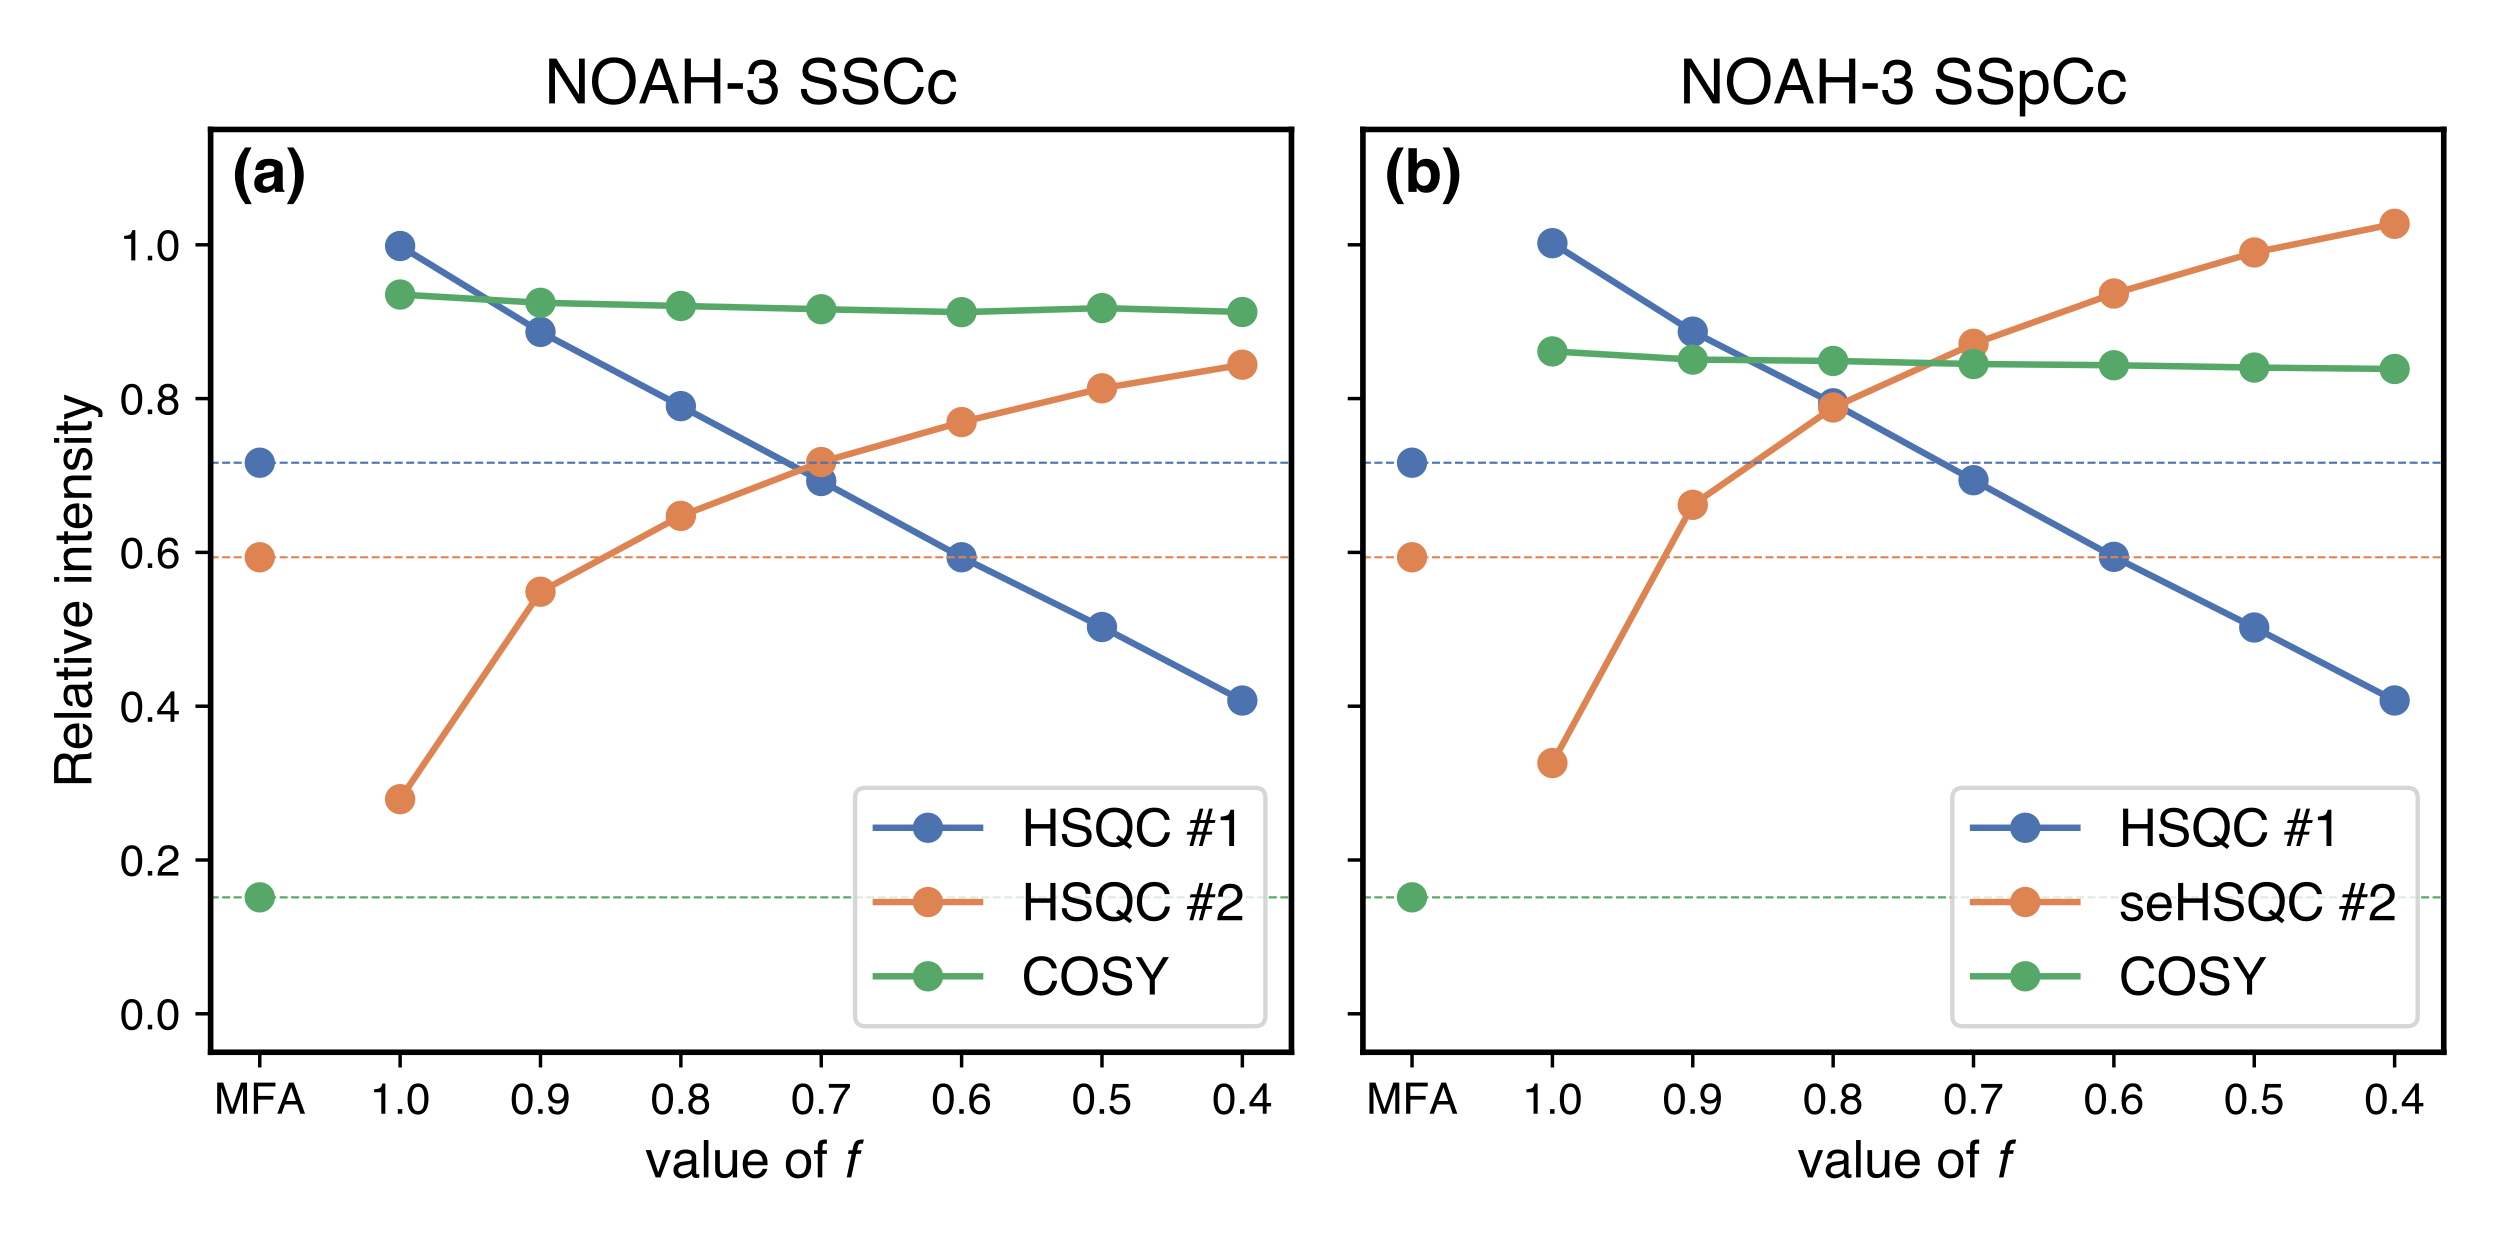 <?xml version="1.0" encoding="utf-8" standalone="no"?>
<!DOCTYPE svg PUBLIC "-//W3C//DTD SVG 1.1//EN"
  "http://www.w3.org/Graphics/SVG/1.1/DTD/svg11.dtd">
<!-- Created with matplotlib (https://matplotlib.org/) -->
<svg height="288pt" version="1.1" viewBox="0 0 576 288" width="576pt" xmlns="http://www.w3.org/2000/svg" xmlns:xlink="http://www.w3.org/1999/xlink">
 <defs>
  <style type="text/css">*{stroke-linecap:butt;stroke-linejoin:round;}</style>
 </defs>
 <g id="figure_1">
  <g id="patch_1">
   <path d="M 0 288 
L 576 288 
L 576 0 
L 0 0 
z
" style="fill:#ffffff;"/>
  </g>
  <g id="axes_1">
   <g id="patch_2">
    <path d="M 48.53 242.44 
L 297.555 242.44 
L 297.555 29.828 
L 48.53 29.828 
z
" style="fill:#ffffff;"/>
   </g>
   <g id="matplotlib.axis_1">
    <g id="xtick_1">
     <g id="line2d_1">
      <defs>
       <path d="M 0 0 
L 0 3.5 
" id="m7e8ad2ccdd" style="stroke:#000000;stroke-width:0.8;"/>
      </defs>
      <g>
       <use style="stroke:#000000;stroke-width:0.8;" x="286.236" xlink:href="#m7e8ad2ccdd" y="242.44"/>
      </g>
     </g>
     <g id="text_1">
      <!-- 0.4 -->
      <g transform="translate(279.288 256.611)scale(0.1 -0.1)">
       <defs>
        <path d="M 27.047 69.922 
Q 40.625 69.922 46.688 58.734 
Q 51.375 50.094 51.375 35.062 
Q 51.375 20.797 47.125 11.469 
Q 40.969 -1.906 27 -1.906 
Q 14.406 -1.906 8.25 9.031 
Q 3.125 18.172 3.125 33.547 
Q 3.125 45.453 6.203 54 
Q 11.969 69.922 27.047 69.922 
z
M 26.953 6.109 
Q 33.797 6.109 37.844 12.156 
Q 41.891 18.219 41.891 34.719 
Q 41.891 46.625 38.953 54.312 
Q 36.031 62.016 27.594 62.016 
Q 19.828 62.016 16.234 54.703 
Q 12.641 47.406 12.641 33.203 
Q 12.641 22.516 14.938 16.016 
Q 18.453 6.109 26.953 6.109 
z
" id="Helvetica-48"/>
        <path d="M 8.547 10.641 
L 18.75 10.641 
L 18.75 0 
L 8.547 0 
z
" id="Helvetica-46"/>
        <path d="M 33.062 24.75 
L 33.062 56.453 
L 10.641 24.75 
z
M 33.203 0 
L 33.203 17.094 
L 2.547 17.094 
L 2.547 25.688 
L 34.578 70.125 
L 42 70.125 
L 42 24.75 
L 52.297 24.75 
L 52.297 17.094 
L 42 17.094 
L 42 0 
z
" id="Helvetica-52"/>
       </defs>
       <use xlink:href="#Helvetica-48"/>
       <use x="55.615" xlink:href="#Helvetica-46"/>
       <use x="83.398" xlink:href="#Helvetica-52"/>
      </g>
     </g>
    </g>
    <g id="xtick_2">
     <g id="line2d_2">
      <g>
       <use style="stroke:#000000;stroke-width:0.8;" x="253.895" xlink:href="#m7e8ad2ccdd" y="242.44"/>
      </g>
     </g>
     <g id="text_2">
      <!-- 0.5 -->
      <g transform="translate(246.948 256.611)scale(0.1 -0.1)">
       <defs>
        <path d="M 12.359 17.828 
Q 13.234 10.297 19.344 7.422 
Q 22.469 5.953 26.562 5.953 
Q 34.375 5.953 38.125 10.938 
Q 41.891 15.922 41.891 21.969 
Q 41.891 29.297 37.422 33.297 
Q 32.953 37.312 26.703 37.312 
Q 22.172 37.312 18.922 35.547 
Q 15.672 33.797 13.375 30.672 
L 5.766 31.109 
L 11.078 68.75 
L 47.406 68.75 
L 47.406 60.25 
L 17.672 60.25 
L 14.703 40.828 
Q 17.141 42.672 19.344 43.609 
Q 23.25 45.219 28.375 45.219 
Q 37.984 45.219 44.672 39.016 
Q 51.375 32.812 51.375 23.297 
Q 51.375 13.375 45.234 5.797 
Q 39.109 -1.766 25.688 -1.766 
Q 17.141 -1.766 10.562 3.047 
Q 4 7.859 3.219 17.828 
z
" id="Helvetica-53"/>
       </defs>
       <use xlink:href="#Helvetica-48"/>
       <use x="55.615" xlink:href="#Helvetica-46"/>
       <use x="83.398" xlink:href="#Helvetica-53"/>
      </g>
     </g>
    </g>
    <g id="xtick_3">
     <g id="line2d_3">
      <g>
       <use style="stroke:#000000;stroke-width:0.8;" x="221.554" xlink:href="#m7e8ad2ccdd" y="242.44"/>
      </g>
     </g>
     <g id="text_3">
      <!-- 0.6 -->
      <g transform="translate(214.607 256.611)scale(0.1 -0.1)">
       <defs>
        <path d="M 29.25 70.219 
Q 40.969 70.219 45.578 64.141 
Q 50.203 58.062 50.203 51.609 
L 41.5 51.609 
Q 40.719 55.766 39.016 58.109 
Q 35.844 62.5 29.391 62.5 
Q 22.016 62.5 17.672 55.688 
Q 13.328 48.875 12.844 36.188 
Q 15.875 40.625 20.453 42.828 
Q 24.656 44.781 29.828 44.781 
Q 38.625 44.781 45.156 39.156 
Q 51.703 33.547 51.703 22.406 
Q 51.703 12.891 45.5 5.531 
Q 39.312 -1.812 27.828 -1.812 
Q 18.016 -1.812 10.891 5.641 
Q 3.766 13.094 3.766 30.719 
Q 3.766 43.75 6.938 52.828 
Q 13.031 70.219 29.25 70.219 
z
M 28.609 6 
Q 35.547 6 38.984 10.656 
Q 42.438 15.328 42.438 21.688 
Q 42.438 27.047 39.359 31.906 
Q 36.281 36.766 28.172 36.766 
Q 22.516 36.766 18.234 33 
Q 13.969 29.25 13.969 21.688 
Q 13.969 15.047 17.844 10.516 
Q 21.734 6 28.609 6 
z
" id="Helvetica-54"/>
       </defs>
       <use xlink:href="#Helvetica-48"/>
       <use x="55.615" xlink:href="#Helvetica-46"/>
       <use x="83.398" xlink:href="#Helvetica-54"/>
      </g>
     </g>
    </g>
    <g id="xtick_4">
     <g id="line2d_4">
      <g>
       <use style="stroke:#000000;stroke-width:0.8;" x="189.213" xlink:href="#m7e8ad2ccdd" y="242.44"/>
      </g>
     </g>
     <g id="text_4">
      <!-- 0.7 -->
      <g transform="translate(182.266 256.611)scale(0.1 -0.1)">
       <defs>
        <path d="M 52.297 68.75 
L 52.297 61.078 
Q 48.922 57.812 43.328 49.703 
Q 37.75 41.609 33.453 32.234 
Q 29.203 23.094 27 15.578 
Q 25.594 10.75 23.344 0 
L 13.625 0 
Q 16.938 20.016 28.266 39.844 
Q 34.969 51.469 42.328 59.906 
L 3.656 59.906 
L 3.656 68.75 
z
" id="Helvetica-55"/>
       </defs>
       <use xlink:href="#Helvetica-48"/>
       <use x="55.615" xlink:href="#Helvetica-46"/>
       <use x="83.398" xlink:href="#Helvetica-55"/>
      </g>
     </g>
    </g>
    <g id="xtick_5">
     <g id="line2d_5">
      <g>
       <use style="stroke:#000000;stroke-width:0.8;" x="156.872" xlink:href="#m7e8ad2ccdd" y="242.44"/>
      </g>
     </g>
     <g id="text_5">
      <!-- 0.8 -->
      <g transform="translate(149.925 256.611)scale(0.1 -0.1)">
       <defs>
        <path d="M 27.203 40.625 
Q 33.016 40.625 36.281 43.875 
Q 39.547 47.125 39.547 51.609 
Q 39.547 55.516 36.422 58.781 
Q 33.297 62.062 26.906 62.062 
Q 20.562 62.062 17.719 58.781 
Q 14.891 55.516 14.891 51.125 
Q 14.891 46.188 18.547 43.406 
Q 22.219 40.625 27.203 40.625 
z
M 27.734 6 
Q 33.844 6 37.859 9.297 
Q 41.891 12.594 41.891 19.141 
Q 41.891 25.922 37.734 29.438 
Q 33.594 32.953 27.094 32.953 
Q 20.797 32.953 16.812 29.359 
Q 12.844 25.781 12.844 19.438 
Q 12.844 13.969 16.484 9.984 
Q 20.125 6 27.734 6 
z
M 15.234 37.25 
Q 11.578 38.812 9.516 40.922 
Q 5.672 44.828 5.672 51.078 
Q 5.672 58.891 11.328 64.5 
Q 17 70.125 27.391 70.125 
Q 37.453 70.125 43.156 64.812 
Q 48.875 59.516 48.875 52.438 
Q 48.875 45.906 45.562 41.844 
Q 43.703 39.547 39.797 37.359 
Q 44.141 35.359 46.625 32.766 
Q 51.266 27.875 51.266 20.062 
Q 51.266 10.844 45.062 4.422 
Q 38.875 -2 27.547 -2 
Q 17.328 -2 10.266 3.531 
Q 3.219 9.078 3.219 19.625 
Q 3.219 25.828 6.25 30.344 
Q 9.281 34.859 15.234 37.25 
z
" id="Helvetica-56"/>
       </defs>
       <use xlink:href="#Helvetica-48"/>
       <use x="55.615" xlink:href="#Helvetica-46"/>
       <use x="83.398" xlink:href="#Helvetica-56"/>
      </g>
     </g>
    </g>
    <g id="xtick_6">
     <g id="line2d_6">
      <g>
       <use style="stroke:#000000;stroke-width:0.8;" x="124.531" xlink:href="#m7e8ad2ccdd" y="242.44"/>
      </g>
     </g>
     <g id="text_6">
      <!-- 0.9 -->
      <g transform="translate(117.584 256.611)scale(0.1 -0.1)">
       <defs>
        <path d="M 13.281 16.891 
Q 13.672 9.625 18.891 6.844 
Q 21.578 5.375 24.953 5.375 
Q 31.25 5.375 35.688 10.625 
Q 40.141 15.875 42 31.938 
Q 39.062 27.297 34.734 25.406 
Q 30.422 23.531 25.438 23.531 
Q 15.328 23.531 9.438 29.828 
Q 3.562 36.141 3.562 46.047 
Q 3.562 55.562 9.375 62.781 
Q 15.188 70.016 26.516 70.016 
Q 41.797 70.016 47.609 56.25 
Q 50.828 48.688 50.828 37.312 
Q 50.828 24.469 46.969 14.547 
Q 40.578 -1.953 25.297 -1.953 
Q 15.047 -1.953 9.719 3.422 
Q 4.391 8.797 4.391 16.891 
z
M 26.609 31.25 
Q 31.844 31.25 36.156 34.688 
Q 40.484 38.141 40.484 46.734 
Q 40.484 54.438 36.594 58.219 
Q 32.719 62.016 26.703 62.016 
Q 20.266 62.016 16.484 57.688 
Q 12.703 53.375 12.703 46.141 
Q 12.703 39.312 16.016 35.281 
Q 19.344 31.25 26.609 31.25 
z
" id="Helvetica-57"/>
       </defs>
       <use xlink:href="#Helvetica-48"/>
       <use x="55.615" xlink:href="#Helvetica-46"/>
       <use x="83.398" xlink:href="#Helvetica-57"/>
      </g>
     </g>
    </g>
    <g id="xtick_7">
     <g id="line2d_7">
      <g>
       <use style="stroke:#000000;stroke-width:0.8;" x="92.19" xlink:href="#m7e8ad2ccdd" y="242.44"/>
      </g>
     </g>
     <g id="text_7">
      <!-- 1.0 -->
      <g transform="translate(85.243 256.611)scale(0.1 -0.1)">
       <defs>
        <path d="M 9.578 49.516 
L 9.578 56.25 
Q 19.094 57.172 22.844 59.344 
Q 26.609 61.531 28.469 69.625 
L 35.406 69.625 
L 35.406 0 
L 26.031 0 
L 26.031 49.516 
z
" id="Helvetica-49"/>
       </defs>
       <use xlink:href="#Helvetica-49"/>
       <use x="55.615" xlink:href="#Helvetica-46"/>
       <use x="83.398" xlink:href="#Helvetica-48"/>
      </g>
     </g>
    </g>
    <g id="xtick_8">
     <g id="line2d_8">
      <g>
       <use style="stroke:#000000;stroke-width:0.8;" x="59.849" xlink:href="#m7e8ad2ccdd" y="242.44"/>
      </g>
     </g>
     <g id="text_8">
      <!-- MFA -->
      <g transform="translate(49.3 256.611)scale(0.1 -0.1)">
       <defs>
        <path d="M 7.375 71.734 
L 21.297 71.734 
L 41.891 11.078 
L 62.359 71.734 
L 76.125 71.734 
L 76.125 0 
L 66.891 0 
L 66.891 42.328 
Q 66.891 44.531 66.984 49.609 
Q 67.094 54.688 67.094 60.5 
L 46.625 0 
L 37.016 0 
L 16.406 60.5 
L 16.406 58.297 
Q 16.406 55.672 16.531 50.266 
Q 16.656 44.875 16.656 42.328 
L 16.656 0 
L 7.375 0 
z
" id="Helvetica-77"/>
        <path d="M 8.547 71.734 
L 58.297 71.734 
L 58.297 62.938 
L 18.266 62.938 
L 18.266 41.156 
L 53.469 41.156 
L 53.469 32.625 
L 18.266 32.625 
L 18.266 0 
L 8.547 0 
z
" id="Helvetica-70"/>
        <path d="M 44.438 29.391 
L 33.547 61.078 
L 21.969 29.391 
z
M 28.469 71.734 
L 39.453 71.734 
L 65.484 0 
L 54.828 0 
L 47.562 21.484 
L 19.188 21.484 
L 11.422 0 
L 1.469 0 
z
" id="Helvetica-65"/>
       </defs>
       <use xlink:href="#Helvetica-77"/>
       <use x="83.301" xlink:href="#Helvetica-70"/>
       <use x="144.385" xlink:href="#Helvetica-65"/>
      </g>
     </g>
    </g>
    <g id="text_9">
     <!-- value of $f$ -->
     <g transform="translate(148.683 271.302)scale(0.12 -0.12)">
      <defs>
       <path d="M 10.75 52.297 
L 24.703 9.719 
L 39.312 52.297 
L 48.922 52.297 
L 29.203 0 
L 19.828 0 
L 0.531 52.297 
z
" id="Helvetica-118"/>
       <path d="M 13.188 13.922 
Q 13.188 10.109 15.969 7.906 
Q 18.75 5.719 22.562 5.719 
Q 27.203 5.719 31.547 7.859 
Q 38.875 11.422 38.875 19.531 
L 38.875 26.609 
Q 37.25 25.594 34.703 24.906 
Q 32.172 24.219 29.734 23.922 
L 24.422 23.25 
Q 19.625 22.609 17.234 21.234 
Q 13.188 18.953 13.188 13.922 
z
M 34.469 31.688 
Q 37.5 32.078 38.531 34.234 
Q 39.109 35.406 39.109 37.594 
Q 39.109 42.094 35.906 44.109 
Q 32.719 46.141 26.766 46.141 
Q 19.875 46.141 17 42.438 
Q 15.375 40.375 14.891 36.328 
L 6.688 36.328 
Q 6.938 46 12.969 49.781 
Q 19 53.562 26.953 53.562 
Q 36.188 53.562 41.938 50.047 
Q 47.656 46.531 47.656 39.109 
L 47.656 8.984 
Q 47.656 7.625 48.219 6.781 
Q 48.781 5.953 50.594 5.953 
Q 51.172 5.953 51.906 6.031 
Q 52.641 6.109 53.469 6.25 
L 53.469 -0.25 
Q 51.422 -0.828 50.344 -0.969 
Q 49.266 -1.125 47.406 -1.125 
Q 42.875 -1.125 40.828 2.094 
Q 39.75 3.812 39.312 6.938 
Q 36.625 3.422 31.594 0.828 
Q 26.562 -1.766 20.516 -1.766 
Q 13.234 -1.766 8.609 2.656 
Q 4 7.078 4 13.719 
Q 4 21 8.547 25 
Q 13.094 29 20.453 29.938 
z
M 27.203 53.562 
z
" id="Helvetica-97"/>
       <path d="M 6.688 71.734 
L 15.484 71.734 
L 15.484 0 
L 6.688 0 
z
" id="Helvetica-108"/>
       <path d="M 15.234 52.297 
L 15.234 17.578 
Q 15.234 13.578 16.5 11.031 
Q 18.844 6.344 25.25 6.344 
Q 34.422 6.344 37.75 14.547 
Q 39.547 18.953 39.547 26.609 
L 39.547 52.297 
L 48.344 52.297 
L 48.344 0 
L 40.047 0 
L 40.141 7.719 
Q 38.422 4.734 35.891 2.688 
Q 30.859 -1.422 23.688 -1.422 
Q 12.5 -1.422 8.453 6.062 
Q 6.25 10.062 6.25 16.75 
L 6.25 52.297 
z
M 27.297 53.562 
z
" id="Helvetica-117"/>
       <path d="M 28.219 53.469 
Q 33.797 53.469 39.016 50.859 
Q 44.234 48.25 46.969 44.094 
Q 49.609 40.141 50.484 34.859 
Q 51.266 31.25 51.266 23.344 
L 12.938 23.344 
Q 13.188 15.375 16.703 10.562 
Q 20.219 5.766 27.594 5.766 
Q 34.469 5.766 38.578 10.297 
Q 40.922 12.938 41.891 16.406 
L 50.531 16.406 
Q 50.203 13.531 48.266 9.984 
Q 46.344 6.453 43.953 4.203 
Q 39.938 0.297 34.031 -1.078 
Q 30.859 -1.859 26.859 -1.859 
Q 17.094 -1.859 10.297 5.25 
Q 3.516 12.359 3.516 25.141 
Q 3.516 37.75 10.344 45.609 
Q 17.188 53.469 28.219 53.469 
z
M 42.234 30.328 
Q 41.703 36.031 39.75 39.453 
Q 36.141 45.797 27.688 45.797 
Q 21.625 45.797 17.516 41.422 
Q 13.422 37.062 13.188 30.328 
z
M 27.391 53.562 
z
" id="Helvetica-101"/>
       <path id="Helvetica-32"/>
       <path d="M 27.203 5.672 
Q 35.938 5.672 39.188 12.281 
Q 42.438 18.891 42.438 27 
Q 42.438 34.328 40.094 38.922 
Q 36.375 46.141 27.297 46.141 
Q 19.234 46.141 15.578 39.984 
Q 11.922 33.844 11.922 25.141 
Q 11.922 16.797 15.578 11.234 
Q 19.234 5.672 27.203 5.672 
z
M 27.547 53.812 
Q 37.641 53.812 44.625 47.062 
Q 51.609 40.328 51.609 27.25 
Q 51.609 14.594 45.453 6.344 
Q 39.312 -1.906 26.375 -1.906 
Q 15.578 -1.906 9.219 5.391 
Q 2.875 12.703 2.875 25 
Q 2.875 38.188 9.562 46 
Q 16.266 53.812 27.547 53.812 
z
M 27.25 53.562 
z
" id="Helvetica-111"/>
       <path d="M 8.641 60.25 
Q 8.844 65.719 10.547 68.266 
Q 13.625 72.75 22.406 72.75 
Q 23.25 72.75 24.125 72.703 
Q 25 72.656 26.125 72.562 
L 26.125 64.547 
Q 24.75 64.656 24.141 64.672 
Q 23.531 64.703 23 64.703 
Q 19 64.703 18.219 62.625 
Q 17.438 60.547 17.438 52.047 
L 26.125 52.047 
L 26.125 45.125 
L 17.328 45.125 
L 17.328 0 
L 8.641 0 
L 8.641 45.125 
L 1.375 45.125 
L 1.375 52.047 
L 8.641 52.047 
L 8.641 60.25 
z
" id="Helvetica-102"/>
       <path d="M 25.047 68.266 
Q 29.047 72.75 37.844 72.75 
Q 38.672 72.75 39.547 72.703 
Q 40.438 72.656 41.5 72.562 
L 39.797 64.547 
Q 38.484 64.656 37.859 64.672 
Q 37.25 64.703 36.719 64.703 
Q 32.719 64.703 31.5 62.625 
Q 30.281 60.547 28.469 52.047 
L 37.156 52.047 
L 35.688 45.125 
L 26.906 45.125 
L 17.328 0 
L 8.641 0 
L 18.219 45.125 
L 10.938 45.125 
L 12.406 52.047 
L 19.672 52.047 
L 21.438 60.25 
Q 22.797 65.719 25.047 68.266 
z
" id="Helvetica-Oblique-102"/>
      </defs>
      <use transform="translate(0 0.25)" xlink:href="#Helvetica-118"/>
      <use transform="translate(50 0.25)" xlink:href="#Helvetica-97"/>
      <use transform="translate(105.615 0.25)" xlink:href="#Helvetica-108"/>
      <use transform="translate(127.832 0.25)" xlink:href="#Helvetica-117"/>
      <use transform="translate(183.447 0.25)" xlink:href="#Helvetica-101"/>
      <use transform="translate(239.062 0.25)" xlink:href="#Helvetica-32"/>
      <use transform="translate(266.846 0.25)" xlink:href="#Helvetica-111"/>
      <use transform="translate(322.461 0.25)" xlink:href="#Helvetica-102"/>
      <use transform="translate(350.244 0.25)" xlink:href="#Helvetica-32"/>
      <use transform="translate(378.027 0.25)" xlink:href="#Helvetica-Oblique-102"/>
     </g>
    </g>
   </g>
   <g id="matplotlib.axis_2">
    <g id="ytick_1">
     <g id="line2d_9">
      <defs>
       <path d="M 0 0 
L -3.5 0 
" id="mca68358fda" style="stroke:#000000;stroke-width:0.8;"/>
      </defs>
      <g>
       <use style="stroke:#000000;stroke-width:0.8;" x="48.53" xlink:href="#mca68358fda" y="233.581"/>
      </g>
     </g>
     <g id="text_10">
      <!-- 0.0 -->
      <g transform="translate(27.636 237.166)scale(0.1 -0.1)">
       <use xlink:href="#Helvetica-48"/>
       <use x="55.615" xlink:href="#Helvetica-46"/>
       <use x="83.398" xlink:href="#Helvetica-48"/>
      </g>
     </g>
    </g>
    <g id="ytick_2">
     <g id="line2d_10">
      <g>
       <use style="stroke:#000000;stroke-width:0.8;" x="48.53" xlink:href="#mca68358fda" y="198.146"/>
      </g>
     </g>
     <g id="text_11">
      <!-- 0.2 -->
      <g transform="translate(27.636 201.731)scale(0.1 -0.1)">
       <defs>
        <path d="M 3.125 0 
Q 3.609 9.031 6.859 15.719 
Q 10.109 22.406 19.531 27.875 
L 28.906 33.297 
Q 35.203 36.969 37.75 39.547 
Q 41.75 43.609 41.75 48.828 
Q 41.75 54.938 38.078 58.516 
Q 34.422 62.109 28.328 62.109 
Q 19.281 62.109 15.828 55.281 
Q 13.969 51.609 13.766 45.125 
L 4.828 45.125 
Q 4.984 54.25 8.203 60.016 
Q 13.922 70.172 28.375 70.172 
Q 40.375 70.172 45.922 63.672 
Q 51.469 57.172 51.469 49.219 
Q 51.469 40.828 45.562 34.859 
Q 42.141 31.391 33.297 26.469 
L 26.609 22.75 
Q 21.828 20.125 19.094 17.719 
Q 14.203 13.484 12.938 8.297 
L 51.125 8.297 
L 51.125 0 
L 3.125 0 
z
" id="Helvetica-50"/>
       </defs>
       <use xlink:href="#Helvetica-48"/>
       <use x="55.615" xlink:href="#Helvetica-46"/>
       <use x="83.398" xlink:href="#Helvetica-50"/>
      </g>
     </g>
    </g>
    <g id="ytick_3">
     <g id="line2d_11">
      <g>
       <use style="stroke:#000000;stroke-width:0.8;" x="48.53" xlink:href="#mca68358fda" y="162.71"/>
      </g>
     </g>
     <g id="text_12">
      <!-- 0.4 -->
      <g transform="translate(27.636 166.296)scale(0.1 -0.1)">
       <use xlink:href="#Helvetica-48"/>
       <use x="55.615" xlink:href="#Helvetica-46"/>
       <use x="83.398" xlink:href="#Helvetica-52"/>
      </g>
     </g>
    </g>
    <g id="ytick_4">
     <g id="line2d_12">
      <g>
       <use style="stroke:#000000;stroke-width:0.8;" x="48.53" xlink:href="#mca68358fda" y="127.275"/>
      </g>
     </g>
     <g id="text_13">
      <!-- 0.6 -->
      <g transform="translate(27.636 130.86)scale(0.1 -0.1)">
       <use xlink:href="#Helvetica-48"/>
       <use x="55.615" xlink:href="#Helvetica-46"/>
       <use x="83.398" xlink:href="#Helvetica-54"/>
      </g>
     </g>
    </g>
    <g id="ytick_5">
     <g id="line2d_13">
      <g>
       <use style="stroke:#000000;stroke-width:0.8;" x="48.53" xlink:href="#mca68358fda" y="91.839"/>
      </g>
     </g>
     <g id="text_14">
      <!-- 0.8 -->
      <g transform="translate(27.636 95.425)scale(0.1 -0.1)">
       <use xlink:href="#Helvetica-48"/>
       <use x="55.615" xlink:href="#Helvetica-46"/>
       <use x="83.398" xlink:href="#Helvetica-56"/>
      </g>
     </g>
    </g>
    <g id="ytick_6">
     <g id="line2d_14">
      <g>
       <use style="stroke:#000000;stroke-width:0.8;" x="48.53" xlink:href="#mca68358fda" y="56.404"/>
      </g>
     </g>
     <g id="text_15">
      <!-- 1.0 -->
      <g transform="translate(27.636 59.989)scale(0.1 -0.1)">
       <use xlink:href="#Helvetica-49"/>
       <use x="55.615" xlink:href="#Helvetica-46"/>
       <use x="83.398" xlink:href="#Helvetica-48"/>
      </g>
     </g>
    </g>
    <g id="text_16">
     <!-- Relative intensity -->
     <g transform="translate(21.063 181.486)rotate(-90)scale(0.12 -0.12)">
      <defs>
       <path d="M 40.969 38.875 
Q 47.797 38.875 51.781 41.609 
Q 55.766 44.344 55.766 51.469 
Q 55.766 59.125 50.203 61.922 
Q 47.219 63.375 42.234 63.375 
L 18.5 63.375 
L 18.5 38.875 
z
M 8.797 71.734 
L 42 71.734 
Q 50.203 71.734 55.516 69.344 
Q 65.625 64.75 65.625 52.391 
Q 65.625 45.953 62.953 41.844 
Q 60.297 37.75 55.516 35.25 
Q 59.719 33.547 61.844 30.766 
Q 63.969 27.984 64.203 21.734 
L 64.547 12.109 
Q 64.703 8.016 65.234 6 
Q 66.109 2.594 68.359 1.609 
L 68.359 0 
L 56.453 0 
Q 55.953 0.922 55.656 2.391 
Q 55.375 3.859 55.172 8.062 
L 54.594 20.016 
Q 54.25 27.047 49.359 29.438 
Q 46.578 30.766 40.625 30.766 
L 18.5 30.766 
L 18.5 0 
L 8.797 0 
z
" id="Helvetica-82"/>
       <path d="M 8.203 66.891 
L 17.094 66.891 
L 17.094 52.297 
L 25.438 52.297 
L 25.438 45.125 
L 17.094 45.125 
L 17.094 10.984 
Q 17.094 8.25 18.953 7.328 
Q 19.969 6.781 22.359 6.781 
Q 23 6.781 23.734 6.812 
Q 24.469 6.844 25.438 6.938 
L 25.438 0 
Q 23.922 -0.438 22.281 -0.625 
Q 20.656 -0.828 18.75 -0.828 
Q 12.594 -0.828 10.391 2.312 
Q 8.203 5.469 8.203 10.5 
L 8.203 45.125 
L 1.125 45.125 
L 1.125 52.297 
L 8.203 52.297 
z
" id="Helvetica-116"/>
       <path d="M 6.453 52.047 
L 15.375 52.047 
L 15.375 0 
L 6.453 0 
z
M 6.453 71.734 
L 15.375 71.734 
L 15.375 61.766 
L 6.453 61.766 
z
" id="Helvetica-105"/>
       <path d="M 6.453 52.297 
L 14.797 52.297 
L 14.797 44.875 
Q 18.5 49.469 22.656 51.469 
Q 26.812 53.469 31.891 53.469 
Q 43.016 53.469 46.922 45.703 
Q 49.078 41.453 49.078 33.547 
L 49.078 0 
L 40.141 0 
L 40.141 32.953 
Q 40.141 37.75 38.719 40.672 
Q 36.375 45.562 30.219 45.562 
Q 27.094 45.562 25.094 44.922 
Q 21.484 43.844 18.75 40.625 
Q 16.547 38.031 15.891 35.266 
Q 15.234 32.516 15.234 27.391 
L 15.234 0 
L 6.453 0 
z
M 27.094 53.562 
z
" id="Helvetica-110"/>
       <path d="M 11.672 16.406 
Q 12.062 12.016 13.875 9.672 
Q 17.188 5.422 25.391 5.422 
Q 30.281 5.422 33.984 7.547 
Q 37.703 9.672 37.703 14.109 
Q 37.703 17.484 34.719 19.234 
Q 32.812 20.312 27.203 21.734 
L 20.219 23.484 
Q 13.531 25.141 10.359 27.203 
Q 4.688 30.766 4.688 37.062 
Q 4.688 44.484 10.031 49.062 
Q 15.375 53.656 24.422 53.656 
Q 36.234 53.656 41.453 46.734 
Q 44.734 42.328 44.625 37.25 
L 36.328 37.25 
Q 36.078 40.234 34.234 42.672 
Q 31.203 46.141 23.734 46.141 
Q 18.75 46.141 16.188 44.234 
Q 13.625 42.328 13.625 39.203 
Q 13.625 35.797 17 33.734 
Q 18.953 32.516 22.75 31.594 
L 28.562 30.172 
Q 38.031 27.875 41.266 25.734 
Q 46.391 22.359 46.391 15.141 
Q 46.391 8.156 41.094 3.078 
Q 35.797 -2 24.953 -2 
Q 13.281 -2 8.422 3.297 
Q 3.562 8.594 3.219 16.406 
z
M 24.656 53.562 
z
" id="Helvetica-115"/>
       <path d="M 39.109 52.297 
L 48.828 52.297 
Q 46.969 47.266 40.578 29.344 
Q 35.797 15.875 32.562 7.375 
Q 24.953 -12.641 21.828 -17.031 
Q 18.703 -21.438 11.078 -21.438 
Q 9.234 -21.438 8.234 -21.281 
Q 7.234 -21.141 5.766 -20.75 
L 5.766 -12.75 
Q 8.062 -13.375 9.078 -13.516 
Q 10.109 -13.672 10.891 -13.672 
Q 13.328 -13.672 14.469 -12.859 
Q 15.625 -12.062 16.406 -10.891 
Q 16.656 -10.5 18.156 -6.875 
Q 19.672 -3.266 20.359 -1.516 
L 1.031 52.297 
L 10.984 52.297 
L 25 9.719 
z
M 24.953 53.562 
z
" id="Helvetica-121"/>
      </defs>
      <use xlink:href="#Helvetica-82"/>
      <use x="72.217" xlink:href="#Helvetica-101"/>
      <use x="127.832" xlink:href="#Helvetica-108"/>
      <use x="150.049" xlink:href="#Helvetica-97"/>
      <use x="205.664" xlink:href="#Helvetica-116"/>
      <use x="233.447" xlink:href="#Helvetica-105"/>
      <use x="255.664" xlink:href="#Helvetica-118"/>
      <use x="305.664" xlink:href="#Helvetica-101"/>
      <use x="361.279" xlink:href="#Helvetica-32"/>
      <use x="389.062" xlink:href="#Helvetica-105"/>
      <use x="411.279" xlink:href="#Helvetica-110"/>
      <use x="466.895" xlink:href="#Helvetica-116"/>
      <use x="494.678" xlink:href="#Helvetica-101"/>
      <use x="550.293" xlink:href="#Helvetica-110"/>
      <use x="605.908" xlink:href="#Helvetica-115"/>
      <use x="655.908" xlink:href="#Helvetica-105"/>
      <use x="678.125" xlink:href="#Helvetica-116"/>
      <use x="705.908" xlink:href="#Helvetica-121"/>
     </g>
    </g>
   </g>
   <g id="line2d_15">
    <path clip-path="url(#p7b6e25901f)" d="M 92.19 56.678 
L 124.531 76.471 
L 156.872 93.575 
L 189.213 110.827 
L 221.554 128.392 
L 253.895 144.463 
L 286.236 161.404 
" style="fill:none;stroke:#4c72b0;stroke-linecap:square;stroke-width:1.5;"/>
    <defs>
     <path d="M 0 3 
C 0.796 3 1.559 2.684 2.121 2.121 
C 2.684 1.559 3 0.796 3 0 
C 3 -0.796 2.684 -1.559 2.121 -2.121 
C 1.559 -2.684 0.796 -3 0 -3 
C -0.796 -3 -1.559 -2.684 -2.121 -2.121 
C -2.684 -1.559 -3 -0.796 -3 0 
C -3 0.796 -2.684 1.559 -2.121 2.121 
C -1.559 2.684 -0.796 3 0 3 
z
" id="m73f98581cd" style="stroke:#4c72b0;"/>
    </defs>
    <g clip-path="url(#p7b6e25901f)">
     <use style="fill:#4c72b0;stroke:#4c72b0;" x="92.19" xlink:href="#m73f98581cd" y="56.678"/>
     <use style="fill:#4c72b0;stroke:#4c72b0;" x="124.531" xlink:href="#m73f98581cd" y="76.471"/>
     <use style="fill:#4c72b0;stroke:#4c72b0;" x="156.872" xlink:href="#m73f98581cd" y="93.575"/>
     <use style="fill:#4c72b0;stroke:#4c72b0;" x="189.213" xlink:href="#m73f98581cd" y="110.827"/>
     <use style="fill:#4c72b0;stroke:#4c72b0;" x="221.554" xlink:href="#m73f98581cd" y="128.392"/>
     <use style="fill:#4c72b0;stroke:#4c72b0;" x="253.895" xlink:href="#m73f98581cd" y="144.463"/>
     <use style="fill:#4c72b0;stroke:#4c72b0;" x="286.236" xlink:href="#m73f98581cd" y="161.404"/>
    </g>
   </g>
   <g id="line2d_16">
    <path clip-path="url(#p7b6e25901f)" d="M 92.19 184.133 
L 124.531 136.337 
L 156.872 118.864 
L 189.213 106.454 
L 221.554 97.243 
L 253.895 89.467 
L 286.236 84.024 
" style="fill:none;stroke:#dd8452;stroke-linecap:square;stroke-width:1.5;"/>
    <defs>
     <path d="M 0 3 
C 0.796 3 1.559 2.684 2.121 2.121 
C 2.684 1.559 3 0.796 3 0 
C 3 -0.796 2.684 -1.559 2.121 -2.121 
C 1.559 -2.684 0.796 -3 0 -3 
C -0.796 -3 -1.559 -2.684 -2.121 -2.121 
C -2.684 -1.559 -3 -0.796 -3 0 
C -3 0.796 -2.684 1.559 -2.121 2.121 
C -1.559 2.684 -0.796 3 0 3 
z
" id="mc410750721" style="stroke:#dd8452;"/>
    </defs>
    <g clip-path="url(#p7b6e25901f)">
     <use style="fill:#dd8452;stroke:#dd8452;" x="92.19" xlink:href="#mc410750721" y="184.133"/>
     <use style="fill:#dd8452;stroke:#dd8452;" x="124.531" xlink:href="#mc410750721" y="136.337"/>
     <use style="fill:#dd8452;stroke:#dd8452;" x="156.872" xlink:href="#mc410750721" y="118.864"/>
     <use style="fill:#dd8452;stroke:#dd8452;" x="189.213" xlink:href="#mc410750721" y="106.454"/>
     <use style="fill:#dd8452;stroke:#dd8452;" x="221.554" xlink:href="#mc410750721" y="97.243"/>
     <use style="fill:#dd8452;stroke:#dd8452;" x="253.895" xlink:href="#mc410750721" y="89.467"/>
     <use style="fill:#dd8452;stroke:#dd8452;" x="286.236" xlink:href="#mc410750721" y="84.024"/>
    </g>
   </g>
   <g id="line2d_17">
    <path clip-path="url(#p7b6e25901f)" d="M 92.19 67.862 
L 124.531 69.767 
L 156.872 70.5 
L 189.213 71.249 
L 221.554 71.92 
L 253.895 70.989 
L 286.236 71.887 
" style="fill:none;stroke:#55a868;stroke-linecap:square;stroke-width:1.5;"/>
    <defs>
     <path d="M 0 3 
C 0.796 3 1.559 2.684 2.121 2.121 
C 2.684 1.559 3 0.796 3 0 
C 3 -0.796 2.684 -1.559 2.121 -2.121 
C 1.559 -2.684 0.796 -3 0 -3 
C -0.796 -3 -1.559 -2.684 -2.121 -2.121 
C -2.684 -1.559 -3 -0.796 -3 0 
C -3 0.796 -2.684 1.559 -2.121 2.121 
C -1.559 2.684 -0.796 3 0 3 
z
" id="mdd59ac5fdd" style="stroke:#55a868;"/>
    </defs>
    <g clip-path="url(#p7b6e25901f)">
     <use style="fill:#55a868;stroke:#55a868;" x="92.19" xlink:href="#mdd59ac5fdd" y="67.862"/>
     <use style="fill:#55a868;stroke:#55a868;" x="124.531" xlink:href="#mdd59ac5fdd" y="69.767"/>
     <use style="fill:#55a868;stroke:#55a868;" x="156.872" xlink:href="#mdd59ac5fdd" y="70.5"/>
     <use style="fill:#55a868;stroke:#55a868;" x="189.213" xlink:href="#mdd59ac5fdd" y="71.249"/>
     <use style="fill:#55a868;stroke:#55a868;" x="221.554" xlink:href="#mdd59ac5fdd" y="71.92"/>
     <use style="fill:#55a868;stroke:#55a868;" x="253.895" xlink:href="#mdd59ac5fdd" y="70.989"/>
     <use style="fill:#55a868;stroke:#55a868;" x="286.236" xlink:href="#mdd59ac5fdd" y="71.887"/>
    </g>
   </g>
   <g id="line2d_18">
    <path clip-path="url(#p7b6e25901f)" d="M 59.849 106.611 
" style="fill:none;stroke:#4c72b0;stroke-linecap:square;stroke-width:1.5;"/>
    <g clip-path="url(#p7b6e25901f)">
     <use style="fill:#4c72b0;stroke:#4c72b0;" x="59.849" xlink:href="#m73f98581cd" y="106.611"/>
    </g>
   </g>
   <g id="line2d_19">
    <path clip-path="url(#p7b6e25901f)" d="M 48.53 106.611 
L 297.555 106.611 
" style="fill:none;stroke:#4c72b0;stroke-dasharray:1.85,0.8;stroke-dashoffset:0;stroke-width:0.5;"/>
   </g>
   <g id="line2d_20">
    <path clip-path="url(#p7b6e25901f)" d="M 59.849 128.396 
" style="fill:none;stroke:#dd8452;stroke-linecap:square;stroke-width:1.5;"/>
    <g clip-path="url(#p7b6e25901f)">
     <use style="fill:#dd8452;stroke:#dd8452;" x="59.849" xlink:href="#mc410750721" y="128.396"/>
    </g>
   </g>
   <g id="line2d_21">
    <path clip-path="url(#p7b6e25901f)" d="M 48.53 128.396 
L 297.555 128.396 
" style="fill:none;stroke:#dd8452;stroke-dasharray:1.85,0.8;stroke-dashoffset:0;stroke-width:0.5;"/>
   </g>
   <g id="line2d_22">
    <path clip-path="url(#p7b6e25901f)" d="M 59.849 206.749 
" style="fill:none;stroke:#55a868;stroke-linecap:square;stroke-width:1.5;"/>
    <g clip-path="url(#p7b6e25901f)">
     <use style="fill:#55a868;stroke:#55a868;" x="59.849" xlink:href="#mdd59ac5fdd" y="206.749"/>
    </g>
   </g>
   <g id="line2d_23">
    <path clip-path="url(#p7b6e25901f)" d="M 48.53 206.749 
L 297.555 206.749 
" style="fill:none;stroke:#55a868;stroke-dasharray:1.85,0.8;stroke-dashoffset:0;stroke-width:0.5;"/>
   </g>
   <g id="patch_3">
    <path d="M 48.53 242.44 
L 48.53 29.828 
" style="fill:none;stroke:#000000;stroke-linecap:square;stroke-linejoin:miter;stroke-width:1.3;"/>
   </g>
   <g id="patch_4">
    <path d="M 297.555 242.44 
L 297.555 29.828 
" style="fill:none;stroke:#000000;stroke-linecap:square;stroke-linejoin:miter;stroke-width:1.3;"/>
   </g>
   <g id="patch_5">
    <path d="M 48.53 242.44 
L 297.555 242.44 
" style="fill:none;stroke:#000000;stroke-linecap:square;stroke-linejoin:miter;stroke-width:1.3;"/>
   </g>
   <g id="patch_6">
    <path d="M 48.53 29.828 
L 297.555 29.828 
" style="fill:none;stroke:#000000;stroke-linecap:square;stroke-linejoin:miter;stroke-width:1.3;"/>
   </g>
   <g id="text_17">
    <!-- (a) -->
    <g transform="translate(53.511 44.21)scale(0.14 -0.14)">
     <defs>
      <path d="M 10.062 53.812 
Q 13.922 62.797 21.344 73.141 
L 31.844 73.141 
L 28.859 67.672 
Q 22.703 56.391 20.312 44.047 
Q 18.75 35.938 18.75 26.375 
Q 18.75 11.422 23.094 -1.125 
Q 25.641 -8.547 32.078 -20.172 
L 21.781 -20.172 
L 18.312 -15.438 
Q 14.938 -11.141 11.141 -2.641 
Q 4.344 12.547 4.344 27.25 
Q 4.344 40.625 10.062 53.812 
z
" id="Helvetica-Bold-40"/>
      <path d="M 35.844 25.875 
Q 34.516 25.047 33.172 24.531 
Q 31.844 24.031 29.5 23.578 
L 26.375 23 
Q 21.969 22.219 20.062 21.094 
Q 16.844 19.188 16.844 15.188 
Q 16.844 11.625 18.812 10.031 
Q 20.797 8.453 23.641 8.453 
Q 28.125 8.453 31.906 11.078 
Q 35.688 13.719 35.844 20.703 
z
M 27.391 32.375 
Q 31.25 32.859 32.906 33.594 
Q 35.891 34.859 35.891 37.547 
Q 35.891 40.828 33.609 42.062 
Q 31.344 43.312 26.953 43.312 
Q 22.016 43.312 19.969 40.875 
Q 18.5 39.062 18.016 35.984 
L 4.594 35.984 
Q 5.031 42.969 8.5 47.469 
Q 14.016 54.5 27.438 54.5 
Q 36.188 54.5 42.969 51.031 
Q 49.75 47.562 49.75 37.938 
L 49.75 13.531 
Q 49.75 10.984 49.859 7.375 
Q 50 4.641 50.688 3.656 
Q 51.375 2.688 52.734 2.047 
L 52.734 0 
L 37.594 0 
Q 36.969 1.609 36.719 3.016 
Q 36.469 4.438 36.328 6.25 
Q 33.453 3.125 29.688 0.922 
Q 25.203 -1.656 19.531 -1.656 
Q 12.312 -1.656 7.594 2.469 
Q 2.875 6.594 2.875 14.156 
Q 2.875 23.969 10.453 28.375 
Q 14.594 30.766 22.656 31.781 
z
M 28.125 54.641 
z
" id="Helvetica-Bold-97"/>
      <path d="M 11.766 73.141 
Q 19.188 62.797 23.047 53.812 
Q 28.766 40.625 28.766 27.25 
Q 28.766 12.547 21.969 -2.641 
Q 18.172 -11.141 14.797 -15.438 
L 11.328 -20.172 
L 1.031 -20.172 
Q 7.469 -8.547 10.016 -1.125 
Q 14.359 11.422 14.359 26.375 
Q 14.359 35.938 12.797 44.047 
Q 10.406 56.391 4.25 67.672 
L 1.266 73.141 
L 11.766 73.141 
z
" id="Helvetica-Bold-41"/>
     </defs>
     <use xlink:href="#Helvetica-Bold-40"/>
     <use x="33.301" xlink:href="#Helvetica-Bold-97"/>
     <use x="88.916" xlink:href="#Helvetica-Bold-41"/>
    </g>
   </g>
   <g id="text_18">
    <!-- NOAH-3 SSCc -->
    <g transform="translate(125.434 23.828)scale(0.144 -0.144)">
     <defs>
      <path d="M 7.625 71.734 
L 19.094 71.734 
L 55.328 13.625 
L 55.328 71.734 
L 64.547 71.734 
L 64.547 0 
L 53.656 0 
L 16.891 58.062 
L 16.891 0 
L 7.625 0 
z
M 35.453 71.734 
z
" id="Helvetica-78"/>
      <path d="M 38.578 73.688 
Q 57.562 73.688 66.703 61.469 
Q 73.828 51.953 73.828 37.109 
Q 73.828 21.047 65.672 10.406 
Q 56.109 -2.094 38.375 -2.094 
Q 21.828 -2.094 12.359 8.844 
Q 3.906 19.391 3.906 35.5 
Q 3.906 50.047 11.141 60.406 
Q 20.406 73.688 38.578 73.688 
z
M 39.547 6.594 
Q 52.391 6.594 58.125 15.797 
Q 63.875 25 63.875 36.969 
Q 63.875 49.609 57.25 57.328 
Q 50.641 65.047 39.156 65.047 
Q 28.031 65.047 21 57.391 
Q 13.969 49.75 13.969 34.859 
Q 13.969 22.953 20 14.766 
Q 26.031 6.594 39.547 6.594 
z
M 38.875 73.688 
z
" id="Helvetica-79"/>
      <path d="M 7.859 71.734 
L 17.672 71.734 
L 17.672 42.094 
L 54.984 42.094 
L 54.984 71.734 
L 64.797 71.734 
L 64.797 0 
L 54.984 0 
L 54.984 33.547 
L 17.672 33.547 
L 17.672 0 
L 7.859 0 
z
" id="Helvetica-72"/>
      <path d="M 4.156 32.375 
L 28.656 32.375 
L 28.656 23.344 
L 4.156 23.344 
z
" id="Helvetica-45"/>
      <path d="M 25.984 -1.906 
Q 13.578 -1.906 7.984 4.906 
Q 2.391 11.719 2.391 21.484 
L 11.578 21.484 
Q 12.156 14.703 14.109 11.625 
Q 17.531 6.109 26.469 6.109 
Q 33.406 6.109 37.594 9.812 
Q 41.797 13.531 41.797 19.391 
Q 41.797 26.609 37.375 29.484 
Q 32.953 32.375 25.094 32.375 
Q 24.219 32.375 23.312 32.344 
Q 22.406 32.328 21.484 32.281 
L 21.484 40.047 
Q 22.859 39.891 23.781 39.844 
Q 24.703 39.797 25.781 39.797 
Q 30.719 39.797 33.891 41.359 
Q 39.453 44.094 39.453 51.125 
Q 39.453 56.344 35.734 59.172 
Q 32.031 62.016 27.094 62.016 
Q 18.312 62.016 14.938 56.156 
Q 13.094 52.938 12.844 46.969 
L 4.156 46.969 
Q 4.156 54.781 7.281 60.25 
Q 12.641 70.016 26.172 70.016 
Q 36.859 70.016 42.719 65.25 
Q 48.578 60.5 48.578 51.469 
Q 48.578 45.016 45.125 41.016 
Q 42.969 38.531 39.547 37.109 
Q 45.062 35.594 48.156 31.266 
Q 51.266 26.953 51.266 20.703 
Q 51.266 10.688 44.672 4.391 
Q 38.094 -1.906 25.984 -1.906 
z
" id="Helvetica-51"/>
      <path d="M 13.969 23.141 
Q 14.312 17.047 16.844 13.234 
Q 21.688 6.109 33.891 6.109 
Q 39.359 6.109 43.844 7.672 
Q 52.547 10.688 52.547 18.5 
Q 52.547 24.359 48.875 26.859 
Q 45.172 29.297 37.25 31.109 
L 27.547 33.297 
Q 18.016 35.453 14.062 38.031 
Q 7.234 42.531 7.234 51.469 
Q 7.234 61.141 13.922 67.328 
Q 20.609 73.531 32.859 73.531 
Q 44.141 73.531 52.016 68.078 
Q 59.906 62.641 59.906 50.688 
L 50.781 50.688 
Q 50.047 56.453 47.656 59.516 
Q 43.219 65.141 32.562 65.141 
Q 23.969 65.141 20.203 61.516 
Q 16.453 57.906 16.453 53.125 
Q 16.453 47.859 20.844 45.406 
Q 23.734 43.844 33.891 41.5 
L 43.953 39.203 
Q 51.219 37.547 55.172 34.672 
Q 62.016 29.641 62.016 20.062 
Q 62.016 8.156 53.344 3.031 
Q 44.672 -2.094 33.203 -2.094 
Q 19.828 -2.094 12.25 4.734 
Q 4.688 11.531 4.828 23.141 
z
M 33.594 73.688 
z
" id="Helvetica-83"/>
      <path d="M 37.844 73.688 
Q 51.469 73.688 58.984 66.5 
Q 66.5 59.328 67.328 50.203 
L 57.859 50.203 
Q 56.25 57.125 51.438 61.172 
Q 46.625 65.234 37.938 65.234 
Q 27.344 65.234 20.828 57.781 
Q 14.312 50.344 14.312 34.969 
Q 14.312 22.359 20.188 14.516 
Q 26.078 6.688 37.75 6.688 
Q 48.484 6.688 54.109 14.938 
Q 57.078 19.281 58.547 26.375 
L 68.016 26.375 
Q 66.75 15.047 59.625 7.375 
Q 51.078 -1.859 36.578 -1.859 
Q 24.078 -1.859 15.578 5.719 
Q 4.391 15.719 4.391 36.625 
Q 4.391 52.484 12.797 62.641 
Q 21.875 73.688 37.844 73.688 
z
M 35.891 73.688 
z
" id="Helvetica-67"/>
      <path d="M 26.609 53.812 
Q 35.453 53.812 40.984 49.516 
Q 46.531 45.219 47.656 34.719 
L 39.109 34.719 
Q 38.328 39.547 35.547 42.75 
Q 32.766 45.953 26.609 45.953 
Q 18.219 45.953 14.594 37.75 
Q 12.25 32.422 12.25 24.609 
Q 12.25 16.75 15.562 11.375 
Q 18.891 6 26.031 6 
Q 31.5 6 34.688 9.344 
Q 37.891 12.703 39.109 18.5 
L 47.656 18.5 
Q 46.188 8.109 40.328 3.297 
Q 34.469 -1.516 25.344 -1.516 
Q 15.094 -1.516 8.984 5.984 
Q 2.875 13.484 2.875 24.703 
Q 2.875 38.484 9.562 46.141 
Q 16.266 53.812 26.609 53.812 
z
M 25.25 53.562 
z
" id="Helvetica-99"/>
     </defs>
     <use xlink:href="#Helvetica-78"/>
     <use x="72.217" xlink:href="#Helvetica-79"/>
     <use x="150" xlink:href="#Helvetica-65"/>
     <use x="216.699" xlink:href="#Helvetica-72"/>
     <use x="288.916" xlink:href="#Helvetica-45"/>
     <use x="322.217" xlink:href="#Helvetica-51"/>
     <use x="377.832" xlink:href="#Helvetica-32"/>
     <use x="405.615" xlink:href="#Helvetica-83"/>
     <use x="472.314" xlink:href="#Helvetica-83"/>
     <use x="539.014" xlink:href="#Helvetica-67"/>
     <use x="611.23" xlink:href="#Helvetica-99"/>
    </g>
   </g>
   <g id="legend_1">
    <g id="patch_7">
     <path d="M 199.404 236.44 
L 289.155 236.44 
Q 291.555 236.44 291.555 234.04 
L 291.555 183.912 
Q 291.555 181.512 289.155 181.512 
L 199.404 181.512 
Q 197.004 181.512 197.004 183.912 
L 197.004 234.04 
Q 197.004 236.44 199.404 236.44 
z
" style="fill:#ffffff;opacity:0.8;stroke:#cccccc;stroke-linejoin:miter;"/>
    </g>
    <g id="line2d_24">
     <path d="M 201.804 190.72 
L 225.804 190.72 
" style="fill:none;stroke:#4c72b0;stroke-linecap:square;stroke-width:1.5;"/>
    </g>
    <g id="line2d_25">
     <g>
      <use style="fill:#4c72b0;stroke:#4c72b0;" x="213.804" xlink:href="#m73f98581cd" y="190.72"/>
     </g>
    </g>
    <g id="text_19">
     <!-- HSQC #1 -->
     <g transform="translate(235.404 194.92)scale(0.12 -0.12)">
      <defs>
       <path d="M 73.25 0.203 
L 68.359 -5.719 
L 57.281 2.734 
Q 53.266 0.531 48.609 -0.781 
Q 43.953 -2.094 38.422 -2.094 
Q 21.734 -2.094 12.25 8.844 
Q 3.906 19.484 3.906 35.5 
Q 3.906 50.047 11.141 60.406 
Q 20.406 73.688 38.578 73.688 
Q 57.562 73.688 66.703 61.469 
Q 73.828 51.953 73.828 37.109 
Q 73.828 30.172 72.125 23.781 
Q 69.531 14.016 63.375 7.859 
z
M 39.594 6.594 
Q 42.625 6.594 45.266 7 
Q 47.906 7.422 49.859 8.641 
L 42 14.797 
L 46.875 20.797 
L 56.25 13.531 
Q 60.688 18.609 62.281 24.906 
Q 63.875 31.203 63.875 36.969 
Q 63.875 49.609 57.25 57.328 
Q 50.641 65.047 39.156 65.047 
Q 27.547 65.047 20.75 57.641 
Q 13.969 50.25 13.969 34.859 
Q 13.969 21.922 20.484 14.25 
Q 27 6.594 39.594 6.594 
z
" id="Helvetica-81"/>
       <path d="M 1.469 27.391 
L 12.844 27.391 
L 17.438 44.188 
L 6.109 44.188 
L 7.625 49.859 
L 18.953 49.859 
L 24.75 71.734 
L 32.031 71.734 
L 26.125 49.859 
L 36.922 49.859 
L 42.922 71.734 
L 50.094 71.734 
L 44.188 49.859 
L 55.516 49.859 
L 54 44.188 
L 42.672 44.188 
L 38.031 27.391 
L 49.422 27.391 
L 47.906 21.734 
L 36.672 21.734 
L 30.672 0 
L 23.484 0 
L 29.391 21.734 
L 18.5 21.734 
L 12.703 0 
L 5.422 0 
L 11.328 21.734 
L 0 21.734 
z
M 30.766 27.391 
L 35.406 44.188 
L 24.609 44.188 
L 20.125 27.391 
z
" id="Helvetica-35"/>
      </defs>
      <use xlink:href="#Helvetica-72"/>
      <use x="72.217" xlink:href="#Helvetica-83"/>
      <use x="138.916" xlink:href="#Helvetica-81"/>
      <use x="216.699" xlink:href="#Helvetica-67"/>
      <use x="288.916" xlink:href="#Helvetica-32"/>
      <use x="316.699" xlink:href="#Helvetica-35"/>
      <use x="372.314" xlink:href="#Helvetica-49"/>
     </g>
    </g>
    <g id="line2d_26">
     <path d="M 201.804 207.829 
L 225.804 207.829 
" style="fill:none;stroke:#dd8452;stroke-linecap:square;stroke-width:1.5;"/>
    </g>
    <g id="line2d_27">
     <g>
      <use style="fill:#dd8452;stroke:#dd8452;" x="213.804" xlink:href="#mc410750721" y="207.829"/>
     </g>
    </g>
    <g id="text_20">
     <!-- HSQC #2 -->
     <g transform="translate(235.404 212.029)scale(0.12 -0.12)">
      <use xlink:href="#Helvetica-72"/>
      <use x="72.217" xlink:href="#Helvetica-83"/>
      <use x="138.916" xlink:href="#Helvetica-81"/>
      <use x="216.699" xlink:href="#Helvetica-67"/>
      <use x="288.916" xlink:href="#Helvetica-32"/>
      <use x="316.699" xlink:href="#Helvetica-35"/>
      <use x="372.314" xlink:href="#Helvetica-50"/>
     </g>
    </g>
    <g id="line2d_28">
     <path d="M 201.804 224.939 
L 225.804 224.939 
" style="fill:none;stroke:#55a868;stroke-linecap:square;stroke-width:1.5;"/>
    </g>
    <g id="line2d_29">
     <g>
      <use style="fill:#55a868;stroke:#55a868;" x="213.804" xlink:href="#mdd59ac5fdd" y="224.939"/>
     </g>
    </g>
    <g id="text_21">
     <!-- COSY -->
     <g transform="translate(235.404 229.139)scale(0.12 -0.12)">
      <defs>
       <path d="M 2.047 71.734 
L 13.375 71.734 
L 33.984 37.25 
L 54.594 71.734 
L 65.969 71.734 
L 38.875 28.906 
L 38.875 0 
L 29.156 0 
L 29.156 28.906 
z
M 34.125 71.734 
z
" id="Helvetica-89"/>
      </defs>
      <use xlink:href="#Helvetica-67"/>
      <use x="72.217" xlink:href="#Helvetica-79"/>
      <use x="150" xlink:href="#Helvetica-83"/>
      <use x="216.699" xlink:href="#Helvetica-89"/>
     </g>
    </g>
   </g>
  </g>
  <g id="axes_2">
   <g id="patch_8">
    <path d="M 314.015 242.44 
L 563.04 242.44 
L 563.04 29.828 
L 314.015 29.828 
z
" style="fill:#ffffff;"/>
   </g>
   <g id="matplotlib.axis_3">
    <g id="xtick_9">
     <g id="line2d_30">
      <g>
       <use style="stroke:#000000;stroke-width:0.8;" x="551.721" xlink:href="#m7e8ad2ccdd" y="242.44"/>
      </g>
     </g>
     <g id="text_22">
      <!-- 0.4 -->
      <g transform="translate(544.773 256.611)scale(0.1 -0.1)">
       <use xlink:href="#Helvetica-48"/>
       <use x="55.615" xlink:href="#Helvetica-46"/>
       <use x="83.398" xlink:href="#Helvetica-52"/>
      </g>
     </g>
    </g>
    <g id="xtick_10">
     <g id="line2d_31">
      <g>
       <use style="stroke:#000000;stroke-width:0.8;" x="519.38" xlink:href="#m7e8ad2ccdd" y="242.44"/>
      </g>
     </g>
     <g id="text_23">
      <!-- 0.5 -->
      <g transform="translate(512.433 256.611)scale(0.1 -0.1)">
       <use xlink:href="#Helvetica-48"/>
       <use x="55.615" xlink:href="#Helvetica-46"/>
       <use x="83.398" xlink:href="#Helvetica-53"/>
      </g>
     </g>
    </g>
    <g id="xtick_11">
     <g id="line2d_32">
      <g>
       <use style="stroke:#000000;stroke-width:0.8;" x="487.039" xlink:href="#m7e8ad2ccdd" y="242.44"/>
      </g>
     </g>
     <g id="text_24">
      <!-- 0.6 -->
      <g transform="translate(480.092 256.611)scale(0.1 -0.1)">
       <use xlink:href="#Helvetica-48"/>
       <use x="55.615" xlink:href="#Helvetica-46"/>
       <use x="83.398" xlink:href="#Helvetica-54"/>
      </g>
     </g>
    </g>
    <g id="xtick_12">
     <g id="line2d_33">
      <g>
       <use style="stroke:#000000;stroke-width:0.8;" x="454.698" xlink:href="#m7e8ad2ccdd" y="242.44"/>
      </g>
     </g>
     <g id="text_25">
      <!-- 0.7 -->
      <g transform="translate(447.751 256.611)scale(0.1 -0.1)">
       <use xlink:href="#Helvetica-48"/>
       <use x="55.615" xlink:href="#Helvetica-46"/>
       <use x="83.398" xlink:href="#Helvetica-55"/>
      </g>
     </g>
    </g>
    <g id="xtick_13">
     <g id="line2d_34">
      <g>
       <use style="stroke:#000000;stroke-width:0.8;" x="422.357" xlink:href="#m7e8ad2ccdd" y="242.44"/>
      </g>
     </g>
     <g id="text_26">
      <!-- 0.8 -->
      <g transform="translate(415.41 256.611)scale(0.1 -0.1)">
       <use xlink:href="#Helvetica-48"/>
       <use x="55.615" xlink:href="#Helvetica-46"/>
       <use x="83.398" xlink:href="#Helvetica-56"/>
      </g>
     </g>
    </g>
    <g id="xtick_14">
     <g id="line2d_35">
      <g>
       <use style="stroke:#000000;stroke-width:0.8;" x="390.016" xlink:href="#m7e8ad2ccdd" y="242.44"/>
      </g>
     </g>
     <g id="text_27">
      <!-- 0.9 -->
      <g transform="translate(383.069 256.611)scale(0.1 -0.1)">
       <use xlink:href="#Helvetica-48"/>
       <use x="55.615" xlink:href="#Helvetica-46"/>
       <use x="83.398" xlink:href="#Helvetica-57"/>
      </g>
     </g>
    </g>
    <g id="xtick_15">
     <g id="line2d_36">
      <g>
       <use style="stroke:#000000;stroke-width:0.8;" x="357.675" xlink:href="#m7e8ad2ccdd" y="242.44"/>
      </g>
     </g>
     <g id="text_28">
      <!-- 1.0 -->
      <g transform="translate(350.728 256.611)scale(0.1 -0.1)">
       <use xlink:href="#Helvetica-49"/>
       <use x="55.615" xlink:href="#Helvetica-46"/>
       <use x="83.398" xlink:href="#Helvetica-48"/>
      </g>
     </g>
    </g>
    <g id="xtick_16">
     <g id="line2d_37">
      <g>
       <use style="stroke:#000000;stroke-width:0.8;" x="325.334" xlink:href="#m7e8ad2ccdd" y="242.44"/>
      </g>
     </g>
     <g id="text_29">
      <!-- MFA -->
      <g transform="translate(314.785 256.611)scale(0.1 -0.1)">
       <use xlink:href="#Helvetica-77"/>
       <use x="83.301" xlink:href="#Helvetica-70"/>
       <use x="144.385" xlink:href="#Helvetica-65"/>
      </g>
     </g>
    </g>
    <g id="text_30">
     <!-- value of $f$ -->
     <g transform="translate(414.168 271.302)scale(0.12 -0.12)">
      <use transform="translate(0 0.25)" xlink:href="#Helvetica-118"/>
      <use transform="translate(50 0.25)" xlink:href="#Helvetica-97"/>
      <use transform="translate(105.615 0.25)" xlink:href="#Helvetica-108"/>
      <use transform="translate(127.832 0.25)" xlink:href="#Helvetica-117"/>
      <use transform="translate(183.447 0.25)" xlink:href="#Helvetica-101"/>
      <use transform="translate(239.062 0.25)" xlink:href="#Helvetica-32"/>
      <use transform="translate(266.846 0.25)" xlink:href="#Helvetica-111"/>
      <use transform="translate(322.461 0.25)" xlink:href="#Helvetica-102"/>
      <use transform="translate(350.244 0.25)" xlink:href="#Helvetica-32"/>
      <use transform="translate(378.027 0.25)" xlink:href="#Helvetica-Oblique-102"/>
     </g>
    </g>
   </g>
   <g id="matplotlib.axis_4">
    <g id="ytick_7">
     <g id="line2d_38">
      <g>
       <use style="stroke:#000000;stroke-width:0.8;" x="314.015" xlink:href="#mca68358fda" y="233.581"/>
      </g>
     </g>
    </g>
    <g id="ytick_8">
     <g id="line2d_39">
      <g>
       <use style="stroke:#000000;stroke-width:0.8;" x="314.015" xlink:href="#mca68358fda" y="198.146"/>
      </g>
     </g>
    </g>
    <g id="ytick_9">
     <g id="line2d_40">
      <g>
       <use style="stroke:#000000;stroke-width:0.8;" x="314.015" xlink:href="#mca68358fda" y="162.71"/>
      </g>
     </g>
    </g>
    <g id="ytick_10">
     <g id="line2d_41">
      <g>
       <use style="stroke:#000000;stroke-width:0.8;" x="314.015" xlink:href="#mca68358fda" y="127.275"/>
      </g>
     </g>
    </g>
    <g id="ytick_11">
     <g id="line2d_42">
      <g>
       <use style="stroke:#000000;stroke-width:0.8;" x="314.015" xlink:href="#mca68358fda" y="91.839"/>
      </g>
     </g>
    </g>
    <g id="ytick_12">
     <g id="line2d_43">
      <g>
       <use style="stroke:#000000;stroke-width:0.8;" x="314.015" xlink:href="#mca68358fda" y="56.404"/>
      </g>
     </g>
    </g>
   </g>
   <g id="line2d_44">
    <path clip-path="url(#pefa075c188)" d="M 357.675 56.028 
L 390.016 76.41 
L 422.357 92.92 
L 454.698 110.64 
L 487.039 128.294 
L 519.38 144.579 
L 551.721 161.393 
" style="fill:none;stroke:#4c72b0;stroke-linecap:square;stroke-width:1.5;"/>
    <g clip-path="url(#pefa075c188)">
     <use style="fill:#4c72b0;stroke:#4c72b0;" x="357.675" xlink:href="#m73f98581cd" y="56.028"/>
     <use style="fill:#4c72b0;stroke:#4c72b0;" x="390.016" xlink:href="#m73f98581cd" y="76.41"/>
     <use style="fill:#4c72b0;stroke:#4c72b0;" x="422.357" xlink:href="#m73f98581cd" y="92.92"/>
     <use style="fill:#4c72b0;stroke:#4c72b0;" x="454.698" xlink:href="#m73f98581cd" y="110.64"/>
     <use style="fill:#4c72b0;stroke:#4c72b0;" x="487.039" xlink:href="#m73f98581cd" y="128.294"/>
     <use style="fill:#4c72b0;stroke:#4c72b0;" x="519.38" xlink:href="#m73f98581cd" y="144.579"/>
     <use style="fill:#4c72b0;stroke:#4c72b0;" x="551.721" xlink:href="#m73f98581cd" y="161.393"/>
    </g>
   </g>
   <g id="line2d_45">
    <path clip-path="url(#pefa075c188)" d="M 357.675 175.805 
L 390.016 116.314 
L 422.357 93.885 
L 454.698 79.209 
L 487.039 67.629 
L 519.38 58.17 
L 551.721 51.566 
" style="fill:none;stroke:#dd8452;stroke-linecap:square;stroke-width:1.5;"/>
    <g clip-path="url(#pefa075c188)">
     <use style="fill:#dd8452;stroke:#dd8452;" x="357.675" xlink:href="#mc410750721" y="175.805"/>
     <use style="fill:#dd8452;stroke:#dd8452;" x="390.016" xlink:href="#mc410750721" y="116.314"/>
     <use style="fill:#dd8452;stroke:#dd8452;" x="422.357" xlink:href="#mc410750721" y="93.885"/>
     <use style="fill:#dd8452;stroke:#dd8452;" x="454.698" xlink:href="#mc410750721" y="79.209"/>
     <use style="fill:#dd8452;stroke:#dd8452;" x="487.039" xlink:href="#mc410750721" y="67.629"/>
     <use style="fill:#dd8452;stroke:#dd8452;" x="519.38" xlink:href="#mc410750721" y="58.17"/>
     <use style="fill:#dd8452;stroke:#dd8452;" x="551.721" xlink:href="#mc410750721" y="51.566"/>
    </g>
   </g>
   <g id="line2d_46">
    <path clip-path="url(#pefa075c188)" d="M 357.675 80.964 
L 390.016 82.85 
L 422.357 83.164 
L 454.698 83.868 
L 487.039 84.148 
L 519.38 84.686 
L 551.721 85.014 
" style="fill:none;stroke:#55a868;stroke-linecap:square;stroke-width:1.5;"/>
    <g clip-path="url(#pefa075c188)">
     <use style="fill:#55a868;stroke:#55a868;" x="357.675" xlink:href="#mdd59ac5fdd" y="80.964"/>
     <use style="fill:#55a868;stroke:#55a868;" x="390.016" xlink:href="#mdd59ac5fdd" y="82.85"/>
     <use style="fill:#55a868;stroke:#55a868;" x="422.357" xlink:href="#mdd59ac5fdd" y="83.164"/>
     <use style="fill:#55a868;stroke:#55a868;" x="454.698" xlink:href="#mdd59ac5fdd" y="83.868"/>
     <use style="fill:#55a868;stroke:#55a868;" x="487.039" xlink:href="#mdd59ac5fdd" y="84.148"/>
     <use style="fill:#55a868;stroke:#55a868;" x="519.38" xlink:href="#mdd59ac5fdd" y="84.686"/>
     <use style="fill:#55a868;stroke:#55a868;" x="551.721" xlink:href="#mdd59ac5fdd" y="85.014"/>
    </g>
   </g>
   <g id="line2d_47">
    <path clip-path="url(#pefa075c188)" d="M 325.334 106.611 
" style="fill:none;stroke:#4c72b0;stroke-linecap:square;stroke-width:1.5;"/>
    <g clip-path="url(#pefa075c188)">
     <use style="fill:#4c72b0;stroke:#4c72b0;" x="325.334" xlink:href="#m73f98581cd" y="106.611"/>
    </g>
   </g>
   <g id="line2d_48">
    <path clip-path="url(#pefa075c188)" d="M 314.015 106.611 
L 563.04 106.611 
" style="fill:none;stroke:#4c72b0;stroke-dasharray:1.85,0.8;stroke-dashoffset:0;stroke-width:0.5;"/>
   </g>
   <g id="line2d_49">
    <path clip-path="url(#pefa075c188)" d="M 325.334 128.396 
" style="fill:none;stroke:#dd8452;stroke-linecap:square;stroke-width:1.5;"/>
    <g clip-path="url(#pefa075c188)">
     <use style="fill:#dd8452;stroke:#dd8452;" x="325.334" xlink:href="#mc410750721" y="128.396"/>
    </g>
   </g>
   <g id="line2d_50">
    <path clip-path="url(#pefa075c188)" d="M 314.015 128.396 
L 563.04 128.396 
" style="fill:none;stroke:#dd8452;stroke-dasharray:1.85,0.8;stroke-dashoffset:0;stroke-width:0.5;"/>
   </g>
   <g id="line2d_51">
    <path clip-path="url(#pefa075c188)" d="M 325.334 206.749 
" style="fill:none;stroke:#55a868;stroke-linecap:square;stroke-width:1.5;"/>
    <g clip-path="url(#pefa075c188)">
     <use style="fill:#55a868;stroke:#55a868;" x="325.334" xlink:href="#mdd59ac5fdd" y="206.749"/>
    </g>
   </g>
   <g id="line2d_52">
    <path clip-path="url(#pefa075c188)" d="M 314.015 206.749 
L 563.04 206.749 
" style="fill:none;stroke:#55a868;stroke-dasharray:1.85,0.8;stroke-dashoffset:0;stroke-width:0.5;"/>
   </g>
   <g id="patch_9">
    <path d="M 314.015 242.44 
L 314.015 29.828 
" style="fill:none;stroke:#000000;stroke-linecap:square;stroke-linejoin:miter;stroke-width:1.3;"/>
   </g>
   <g id="patch_10">
    <path d="M 563.04 242.44 
L 563.04 29.828 
" style="fill:none;stroke:#000000;stroke-linecap:square;stroke-linejoin:miter;stroke-width:1.3;"/>
   </g>
   <g id="patch_11">
    <path d="M 314.015 242.44 
L 563.04 242.44 
" style="fill:none;stroke:#000000;stroke-linecap:square;stroke-linejoin:miter;stroke-width:1.3;"/>
   </g>
   <g id="patch_12">
    <path d="M 314.015 29.828 
L 563.04 29.828 
" style="fill:none;stroke:#000000;stroke-linecap:square;stroke-linejoin:miter;stroke-width:1.3;"/>
   </g>
   <g id="text_31">
    <!-- (b) -->
    <g transform="translate(318.995 44.21)scale(0.14 -0.14)">
     <defs>
      <path d="M 35.25 54.391 
Q 45.75 54.391 51.688 46.828 
Q 57.625 39.266 57.625 27.297 
Q 57.625 14.891 51.766 6.734 
Q 45.906 -1.422 35.406 -1.422 
Q 28.812 -1.422 24.812 1.219 
Q 22.406 2.781 19.625 6.688 
L 19.625 0 
L 6 0 
L 6 71.875 
L 19.875 71.875 
L 19.875 46.297 
Q 22.516 50 25.688 51.953 
Q 29.438 54.391 35.25 54.391 
z
M 31.688 10.062 
Q 37.062 10.062 40.031 14.406 
Q 43.016 18.75 43.016 25.828 
Q 43.016 31.5 41.547 35.203 
Q 38.766 42.234 31.297 42.234 
Q 23.734 42.234 20.906 35.359 
Q 19.438 31.688 19.438 25.875 
Q 19.438 19.047 22.453 14.547 
Q 25.484 10.062 31.688 10.062 
z
" id="Helvetica-Bold-98"/>
     </defs>
     <use xlink:href="#Helvetica-Bold-40"/>
     <use x="33.301" xlink:href="#Helvetica-Bold-98"/>
     <use x="94.385" xlink:href="#Helvetica-Bold-41"/>
    </g>
   </g>
   <g id="text_32">
    <!-- NOAH-3 SSpCc -->
    <g transform="translate(386.915 23.828)scale(0.144 -0.144)">
     <defs>
      <path d="M 28.516 5.906 
Q 34.672 5.906 38.75 11.062 
Q 42.828 16.219 42.828 26.469 
Q 42.828 32.719 41.016 37.203 
Q 37.594 45.844 28.516 45.844 
Q 19.391 45.844 16.016 36.719 
Q 14.203 31.844 14.203 24.312 
Q 14.203 18.266 16.016 14.016 
Q 19.438 5.906 28.516 5.906 
z
M 5.766 52.047 
L 14.312 52.047 
L 14.312 45.125 
Q 16.938 48.688 20.062 50.641 
Q 24.516 53.562 30.516 53.562 
Q 39.406 53.562 45.609 46.75 
Q 51.812 39.938 51.812 27.297 
Q 51.812 10.203 42.875 2.875 
Q 37.203 -1.766 29.688 -1.766 
Q 23.781 -1.766 19.781 0.828 
Q 17.438 2.297 14.547 5.859 
L 14.547 -20.844 
L 5.766 -20.844 
z
" id="Helvetica-112"/>
     </defs>
     <use xlink:href="#Helvetica-78"/>
     <use x="72.217" xlink:href="#Helvetica-79"/>
     <use x="150" xlink:href="#Helvetica-65"/>
     <use x="216.699" xlink:href="#Helvetica-72"/>
     <use x="288.916" xlink:href="#Helvetica-45"/>
     <use x="322.217" xlink:href="#Helvetica-51"/>
     <use x="377.832" xlink:href="#Helvetica-32"/>
     <use x="405.615" xlink:href="#Helvetica-83"/>
     <use x="472.314" xlink:href="#Helvetica-83"/>
     <use x="539.014" xlink:href="#Helvetica-112"/>
     <use x="594.629" xlink:href="#Helvetica-67"/>
     <use x="666.846" xlink:href="#Helvetica-99"/>
    </g>
   </g>
   <g id="legend_2">
    <g id="patch_13">
     <path d="M 452.216 236.44 
L 554.64 236.44 
Q 557.04 236.44 557.04 234.04 
L 557.04 183.912 
Q 557.04 181.512 554.64 181.512 
L 452.216 181.512 
Q 449.816 181.512 449.816 183.912 
L 449.816 234.04 
Q 449.816 236.44 452.216 236.44 
z
" style="fill:#ffffff;opacity:0.8;stroke:#cccccc;stroke-linejoin:miter;"/>
    </g>
    <g id="line2d_53">
     <path d="M 454.616 190.72 
L 478.616 190.72 
" style="fill:none;stroke:#4c72b0;stroke-linecap:square;stroke-width:1.5;"/>
    </g>
    <g id="line2d_54">
     <g>
      <use style="fill:#4c72b0;stroke:#4c72b0;" x="466.616" xlink:href="#m73f98581cd" y="190.72"/>
     </g>
    </g>
    <g id="text_33">
     <!-- HSQC #1 -->
     <g transform="translate(488.216 194.92)scale(0.12 -0.12)">
      <use xlink:href="#Helvetica-72"/>
      <use x="72.217" xlink:href="#Helvetica-83"/>
      <use x="138.916" xlink:href="#Helvetica-81"/>
      <use x="216.699" xlink:href="#Helvetica-67"/>
      <use x="288.916" xlink:href="#Helvetica-32"/>
      <use x="316.699" xlink:href="#Helvetica-35"/>
      <use x="372.314" xlink:href="#Helvetica-49"/>
     </g>
    </g>
    <g id="line2d_55">
     <path d="M 454.616 207.829 
L 478.616 207.829 
" style="fill:none;stroke:#dd8452;stroke-linecap:square;stroke-width:1.5;"/>
    </g>
    <g id="line2d_56">
     <g>
      <use style="fill:#dd8452;stroke:#dd8452;" x="466.616" xlink:href="#mc410750721" y="207.829"/>
     </g>
    </g>
    <g id="text_34">
     <!-- seHSQC #2 -->
     <g transform="translate(488.216 212.029)scale(0.12 -0.12)">
      <use xlink:href="#Helvetica-115"/>
      <use x="50" xlink:href="#Helvetica-101"/>
      <use x="105.615" xlink:href="#Helvetica-72"/>
      <use x="177.832" xlink:href="#Helvetica-83"/>
      <use x="244.531" xlink:href="#Helvetica-81"/>
      <use x="322.314" xlink:href="#Helvetica-67"/>
      <use x="394.531" xlink:href="#Helvetica-32"/>
      <use x="422.314" xlink:href="#Helvetica-35"/>
      <use x="477.93" xlink:href="#Helvetica-50"/>
     </g>
    </g>
    <g id="line2d_57">
     <path d="M 454.616 224.939 
L 478.616 224.939 
" style="fill:none;stroke:#55a868;stroke-linecap:square;stroke-width:1.5;"/>
    </g>
    <g id="line2d_58">
     <g>
      <use style="fill:#55a868;stroke:#55a868;" x="466.616" xlink:href="#mdd59ac5fdd" y="224.939"/>
     </g>
    </g>
    <g id="text_35">
     <!-- COSY -->
     <g transform="translate(488.216 229.139)scale(0.12 -0.12)">
      <use xlink:href="#Helvetica-67"/>
      <use x="72.217" xlink:href="#Helvetica-79"/>
      <use x="150" xlink:href="#Helvetica-83"/>
      <use x="216.699" xlink:href="#Helvetica-89"/>
     </g>
    </g>
   </g>
  </g>
 </g>
 <defs>
  <clipPath id="p7b6e25901f">
   <rect height="212.613" width="249.025" x="48.53" y="29.828"/>
  </clipPath>
  <clipPath id="pefa075c188">
   <rect height="212.613" width="249.025" x="314.015" y="29.828"/>
  </clipPath>
 </defs>
</svg>
